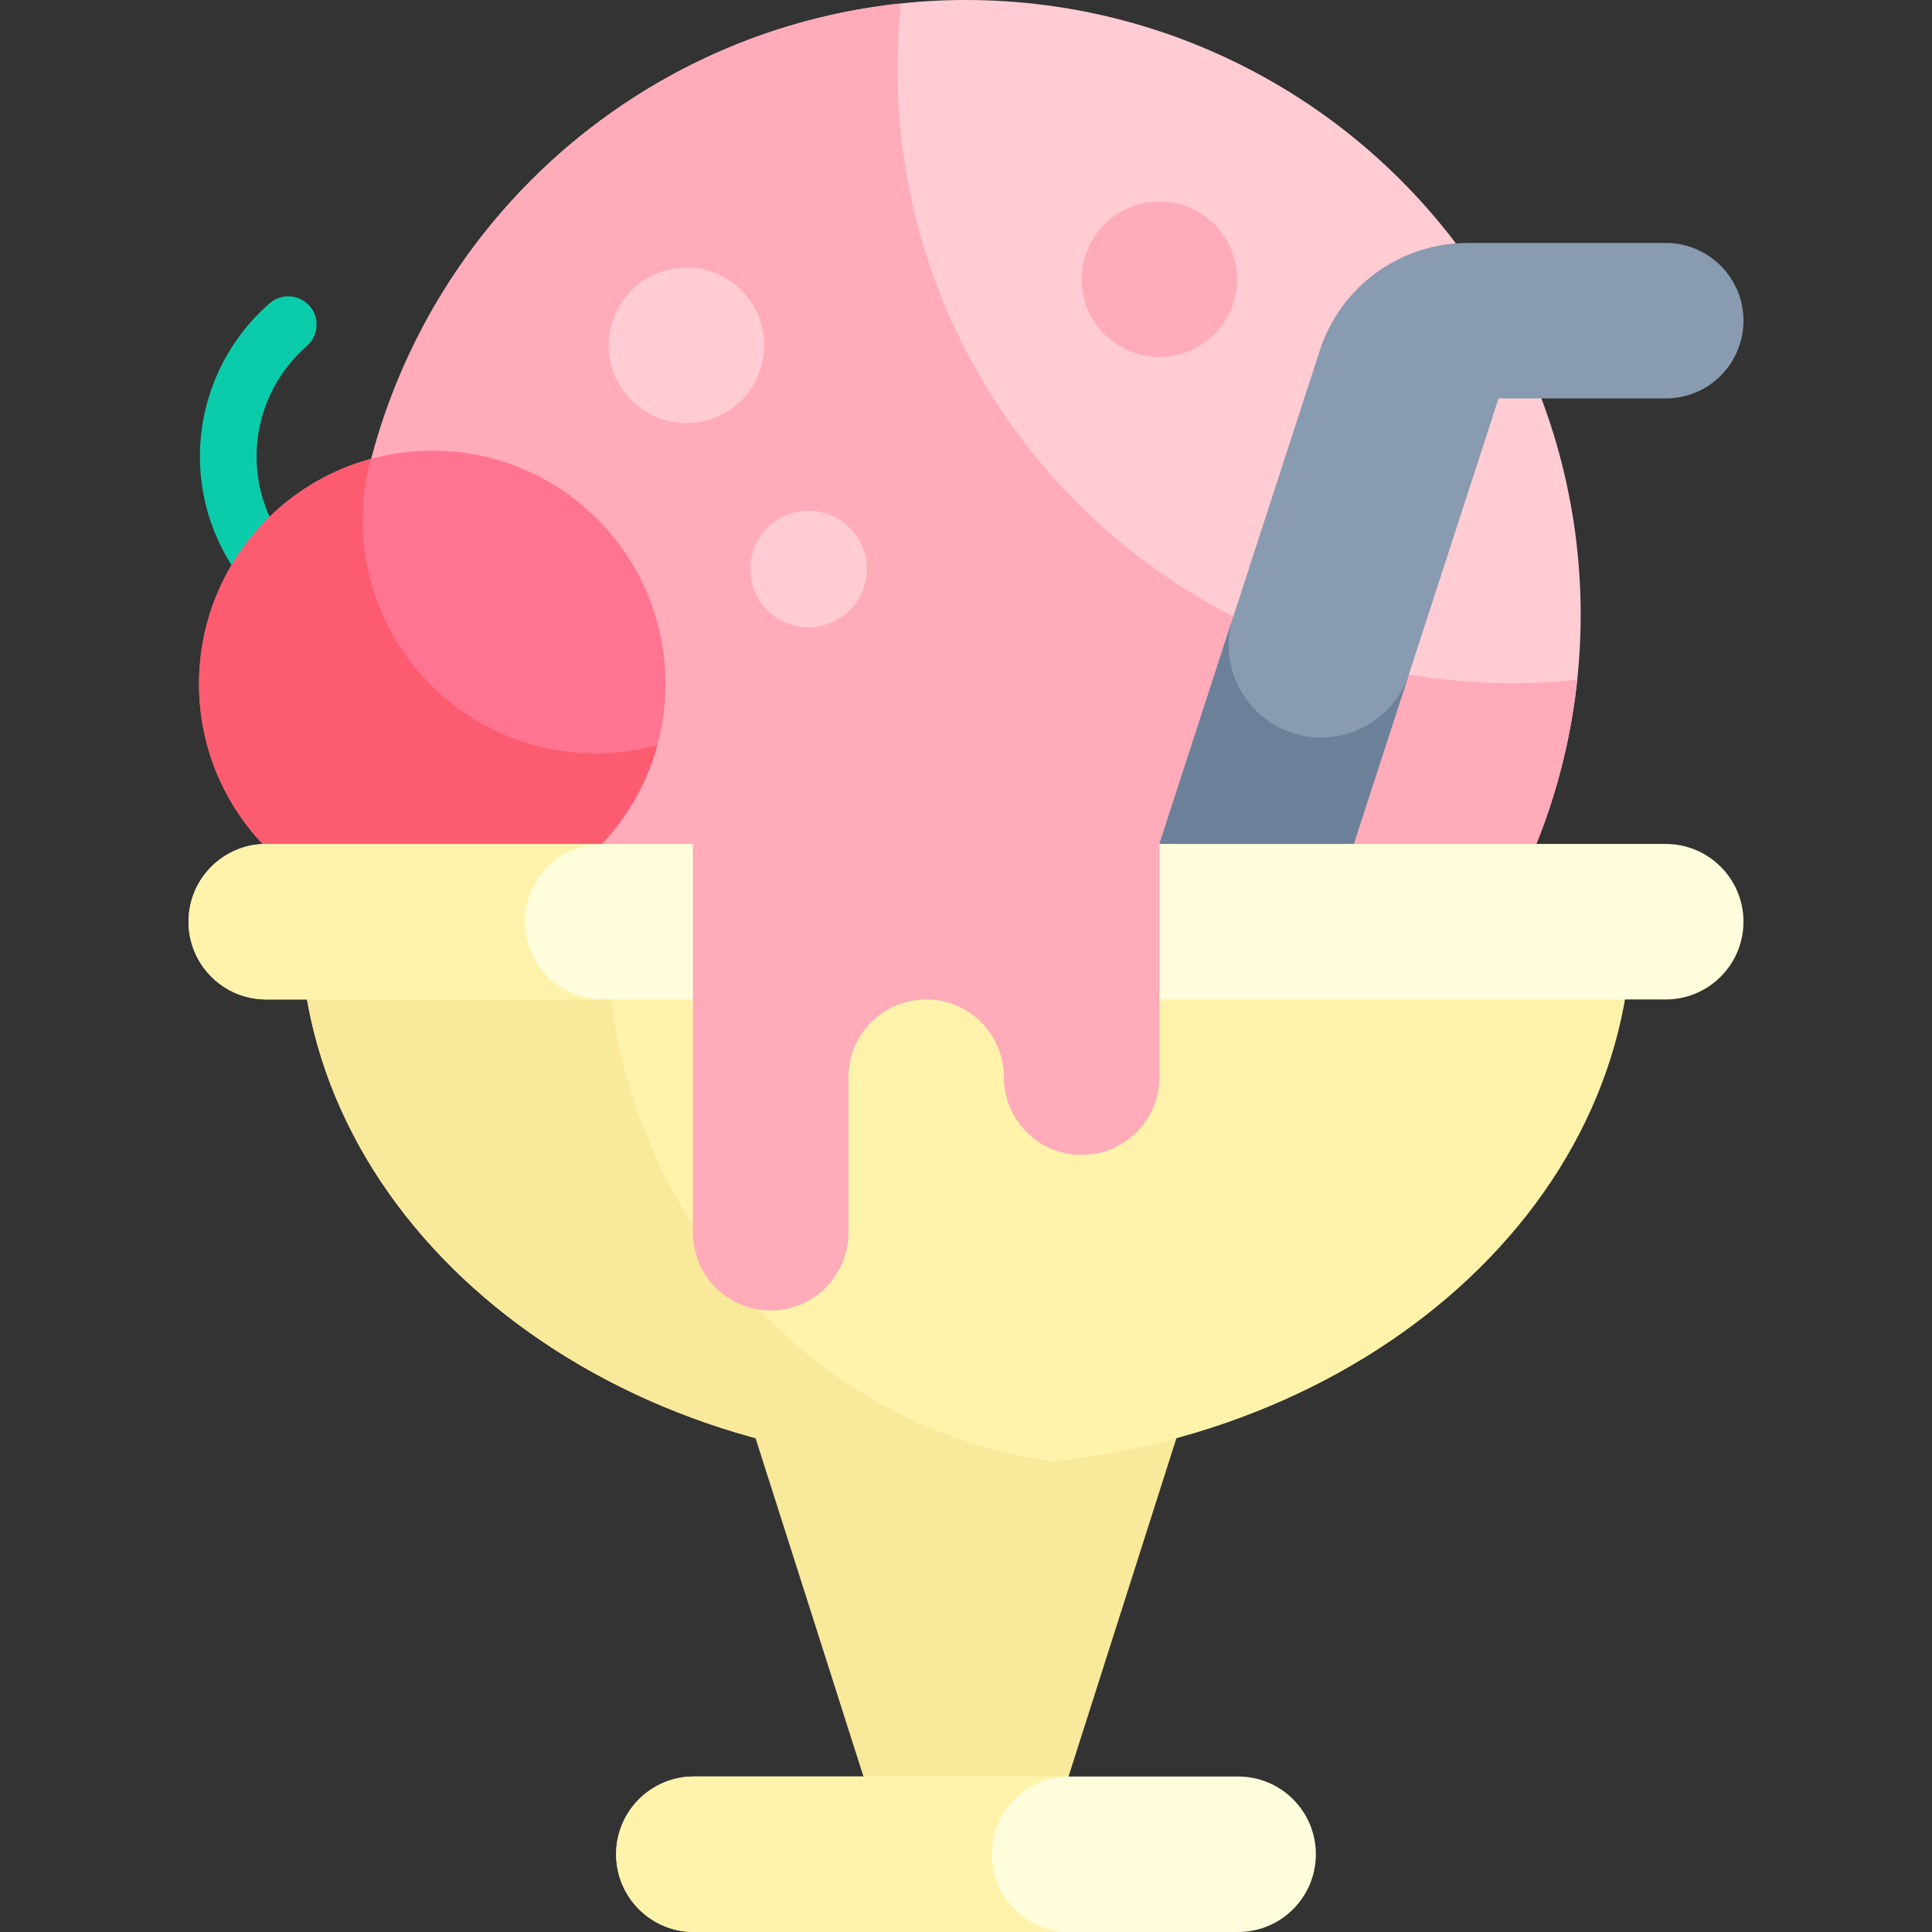 <svg id="Capa_1" enable-background="new 0 0 512 512" height="512" viewBox="0 0 512 512" width="512" xmlns="http://www.w3.org/2000/svg"><rect x="0" y="0" width="512" height="512" fill="#333333" stroke="none"/><g><g><path d="m76.395 163.383c-1.748 0-3.503-.607-4.925-1.846-11.748-10.238-18.485-25.03-18.485-40.583 0-15.554 6.738-30.346 18.485-40.583 3.123-2.721 7.86-2.396 10.582.727 2.721 3.123 2.396 7.86-.727 10.582-8.478 7.388-13.34 18.059-13.34 29.275s4.862 21.887 13.34 29.276c3.123 2.721 3.448 7.459.726 10.582-1.482 1.699-3.564 2.57-5.656 2.57z" fill="#0accab"/></g><g><path d="m256 325.793h-73.415l52.811 165.603h41.208l52.811-165.603z" fill="#f9e99b"/></g><g><circle cx="256" cy="162.897" fill="#ffccd3" r="162.897"/></g><g><path d="m400.734 181.059c-89.965 0-162.897-72.931-162.897-162.897 0-5.828.312-11.583.909-17.253-81.853 8.618-145.643 77.851-145.643 161.988 0 89.965 72.931 162.897 162.897 162.897 84.137 0 153.369-63.79 161.987-145.643-5.67.596-11.425.908-17.253.908z" fill="#ffabb9"/></g><g><circle cx="114.557" cy="181.242" fill="#ff7591" r="61.811"/></g><g><path d="m157.953 199.658c-34.137 0-61.811-27.674-61.811-61.811 0-5.623.765-11.066 2.172-16.244-26.254 7.135-45.567 31.125-45.567 59.639 0 34.137 27.674 61.811 61.811 61.811 28.514 0 52.504-19.313 59.639-45.567-5.179 1.407-10.621 2.172-16.244 2.172z" fill="#fd5c70"/></g><g><path d="m79.567 244.261c0 79.653 78.992 144.225 176.433 144.225s176.433-64.572 176.433-144.225z" fill="#fff3ac"/></g><g><g><path d="m160.516 244.261h-80.949c0 79.653 78.992 144.225 176.433 144.225 7.747 0 15.376-.412 22.86-1.203-66.766-9.162-118.344-69.701-118.344-143.022z" fill="#f9e99b"/></g></g><g><circle cx="307.255" cy="73.997" fill="#ffabb9" r="20.604"/></g><g><circle cx="181.916" cy="91.51" fill="#ffccd3" r="20.604"/></g><g><circle cx="214.29" cy="150.788" fill="#ffccd3" r="15.453"/></g><g><path d="m355.416 233.96 41.719-128.366h44.298c11.379 0 20.604-9.225 20.604-20.604 0-11.379-9.225-20.604-20.604-20.604h-52.478c-17.851 0-33.672 11.494-39.189 28.471l-45.859 141.103z" fill="#899bb0"/></g><g><path d="m343.687 194.578c-13.043-3.554-20.742-16.995-17.219-30.04l-22.562 69.421h51.509l17.956-55.249c-4.087 12.243-17.076 19.304-29.684 15.868z" fill="#6c8199"/></g><g><path d="m49.964 244.261c0-11.379 9.225-20.604 20.604-20.604h370.865c11.379 0 20.604 9.225 20.604 20.604 0 11.379-9.225 20.604-20.604 20.604h-370.866c-11.379 0-20.603-9.224-20.603-20.604z" fill="#fffddb"/></g><g><path d="m163.284 491.396c0-11.379 9.225-20.604 20.604-20.604h144.225c11.379 0 20.604 9.225 20.604 20.604 0 11.379-9.225 20.604-20.604 20.604h-144.226c-11.379 0-20.603-9.225-20.603-20.604z" fill="#fffddb"/></g><g><path d="m262.868 491.396c0-11.379 9.225-20.604 20.604-20.604h-99.584c-11.379 0-20.604 9.225-20.604 20.604 0 11.379 9.225 20.604 20.604 20.604h99.584c-11.38 0-20.604-9.225-20.604-20.604z" fill="#fff3ac"/></g><g><path d="m139.155 244.261c0-11.379 9.225-20.604 20.604-20.604h-89.192c-11.379 0-20.604 9.225-20.604 20.604 0 11.379 9.225 20.604 20.604 20.604h89.191c-11.379 0-20.603-9.225-20.603-20.604z" fill="#fff3ac"/></g><g><path d="m183.633 213.356v113.32c0 11.379 9.225 20.604 20.604 20.604 11.379 0 20.604-9.225 20.604-20.604v-41.207c0-11.379 9.225-20.604 20.604-20.604 11.379 0 20.604 9.225 20.604 20.604 0 11.379 9.225 20.604 20.604 20.604 11.379 0 20.604-9.225 20.604-20.604v-72.113z" fill="#ffabb9"/></g></g></svg>